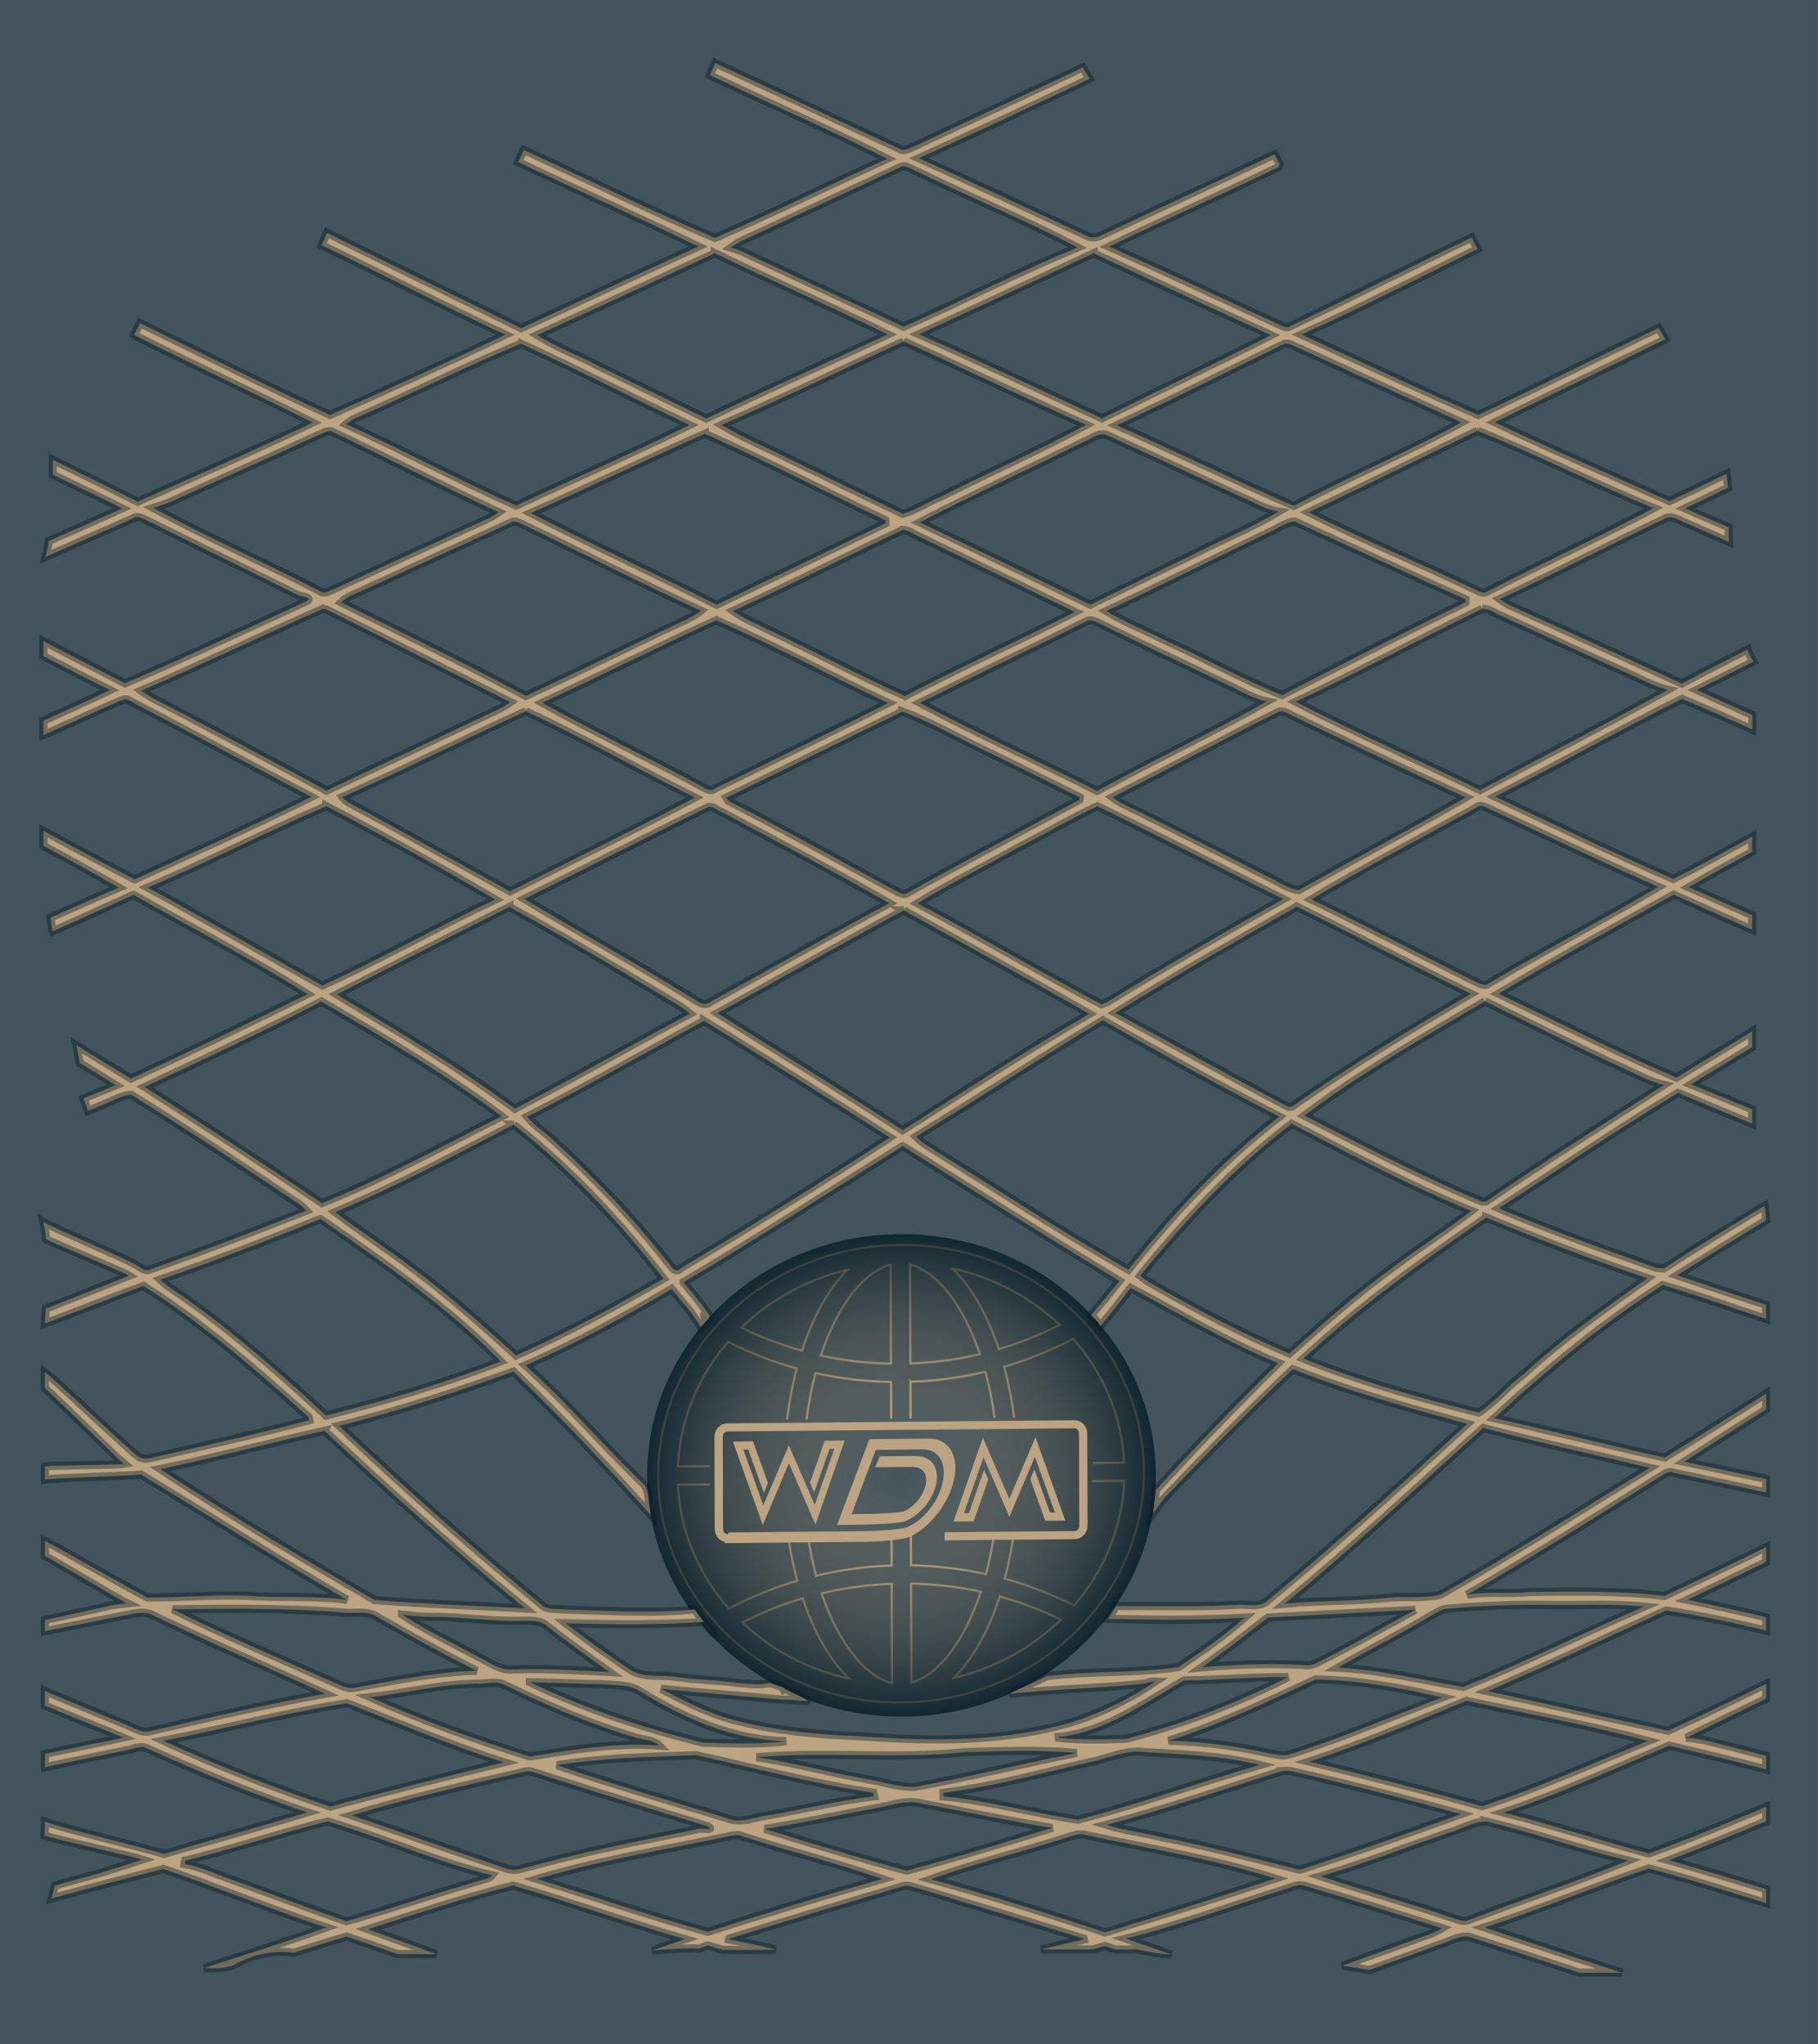 <svg height="299.253pt" viewBox="0 0 332.643 374.067" width="266.115pt" xmlns="http://www.w3.org/2000/svg" xmlns:xlink="http://www.w3.org/1999/xlink"><radialGradient id="a" cx="438.061" cy="25.801" gradientTransform="matrix(1.051 0 0 .997 -295.622 244.243)" gradientUnits="userSpaceOnUse" r="44.259"><stop offset="0" stop-color="#bca482" stop-opacity="0"/><stop offset="1" stop-color="#041a25" stop-opacity=".774"/></radialGradient><path d="m-0 0h332.643v374.067h-332.643z" fill="#041a25" fill-opacity=".769" fill-rule="evenodd" opacity=".97"/><path d="m164.624 227.805c-24.506.275-44.272 19.166-44.197 42.251.075 23.085 19.963 41.628 44.469 41.474l.043-0.0.021-0.0.043-0c24.549-.215 44.379-19.127 44.304-42.253-.075-23.125-20.028-41.688-44.576-41.472l-.043 0-.021 0-.043 0zm0.0.007.043-0.0.021-0.0.043-0c24.545-.215 44.494 18.345 44.569 41.465.075 23.121-19.753 42.03-44.298 42.245l-.043 0-.021 0-.043 0c-24.502.154-44.387-18.386-44.462-41.466-.075-23.08 19.688-41.969 44.19-42.244zm-1.652 3.589-.003.001c-4.827 1.21-9.699 7.311-12.788 16.637l-.001.003.003.001c4.126.91 8.422 1.415 12.845 1.497l.003-0-.059-18.14zm-.007.009.059 18.123c-4.42-.082-8.713-.587-12.836-1.496 3.088-9.319 7.957-15.415 12.777-16.627zm3.547-.001v.001l.059 18.08.002-0c4.379-.159 8.63-.72 12.729-1.682l.003-.001-.001-.003c-3.107-9.211-7.997-15.186-12.788-16.393l-.003-.001zm.007.011c4.785 1.208 9.672 7.178 12.777 16.382-4.096.961-8.343 1.521-12.719 1.68l-.059-18.063zm7.742.705.009.009c3.45 3.35 6.393 8.455 8.485 14.736l.001.002.002-.001c3.906-1.141 7.619-2.643 11.16-4.445l.003-.002-.003-.003c-5.315-5.005-12.079-8.649-19.647-10.293l-.012-.002zm.024.013c7.561 1.645 14.317 5.285 19.627 10.285-3.538 1.8-7.247 3.3-11.15 4.441-2.091-6.274-5.031-11.375-8.478-14.726zm-19.184.195-.012.002c-7.515 1.777-14.212 5.518-19.43 10.596l-.002.003.003.002c3.51 1.74 7.211 3.157 11.082 4.23l.002.001.001-.002c2.03-6.276 4.918-11.434 8.347-14.824l.008-.009zm-.024.013c-3.425 3.391-6.309 8.544-8.338 14.814-3.867-1.072-7.565-2.488-11.072-4.226 5.214-5.072 11.903-8.811 19.41-10.588zm41.287 12.627-.002.002c-3.967 2.087-8.191 3.814-12.63 5.121l-.003.001.001.003c.778 2.856 1.383 5.915 1.806 9.119l.007-0c-.423-3.203-1.029-6.262-1.806-9.118 4.438-1.306 8.66-3.034 12.626-5.12 5.465 6.189 8.907 14.045 9.321 22.672l-5.582.049 0.0.008 5.59-.049-.001-.003c-.412-8.631-3.856-16.49-9.325-22.682l-.001-.002-.001 0zm-63.152.555-.001.001c-5.428 6.287-8.821 14.207-9.178 22.824v.003l5.652-.05-0-.007-5.645.049c.357-8.613 3.749-16.53 9.174-22.814 3.957 2.017 8.17 3.671 12.573 4.879-.772 2.874-1.363 5.949-1.771 9.169l.007-0c.408-3.22 1.001-6.296 1.773-9.17l.001-.003-.002-.001c-4.405-1.209-8.618-2.862-12.577-4.88l-.002-.001zm15.997 5.736-.001.003c-.679 2.566-1.222 5.341-1.605 8.286l.007-0c.383-2.943.926-5.716 1.605-8.28 4.445.967 9.08 1.529 13.821 1.609l.021 6.536.007-0-.021-6.544-.003 0c-4.743-.079-9.38-.642-13.827-1.609l-.002-.001zm31.089-.252-.002.001c-4.419 1.045-8.989 1.668-13.709 1.83l0.0.008-.002-.003.021 6.54.007-0-.021-6.536c4.719-.162 9.286-.785 13.703-1.829.694 2.547 1.254 5.303 1.656 8.231l.007-0c-.402-2.93-.963-5.689-1.657-8.237l-.001-.002zm-56.277 20.679.001.003c.434 8.611 3.856 16.47 9.325 22.661l.001.002.002-.001c3.967-2.087 8.148-3.795 12.545-5.101l.002-.001-.001-.002c-.72-2.607-1.295-5.385-1.714-8.29l-.007 0c.419 2.904.993 5.682 1.713 8.288-4.395 1.306-8.575 3.013-12.54 5.1-5.466-6.189-8.887-14.045-9.322-22.652l5.667-.05-0-.008-5.675.05zm76.091-.667 0.0.008 5.582-.049c-.357 8.613-3.749 16.509-9.174 22.814-4-2.037-8.233-3.69-12.679-4.919.701-2.612 1.256-5.383 1.656-8.277l-.007 0c-.4 2.894-.955 5.667-1.657 8.279l-.001.002.003.001c4.448 1.229 8.682 2.882 12.684 4.92l.002.001.001-.002c5.428-6.307 8.821-14.206 9.178-22.823l-0-.006-5.59.049zm-52.32 9.908c.391 2.621.907 5.102 1.536 7.408l.001.002.003-.001c4.44-1.065 9.073-1.709 13.815-1.872l.003-0-.018-5.673-.008 0.0.018 5.665c-4.74.163-9.372.807-13.81 1.872-.628-2.304-1.143-4.783-1.534-7.402l-.007 0zm18.881-.166.018 5.673.002-0c4.721.079 9.295.643 13.72 1.61l.002.001.001-.003c.612-2.311 1.11-4.795 1.485-7.414l-.007 0c-.374 2.617-.872 5.098-1.484 7.408-4.424-.967-8.995-1.53-13.714-1.61l-.018-5.665-.007 0zm.028 9.006.001.001.059 18.12.003-.001c4.805-1.29 9.635-7.351 12.703-16.636l.001-.003-.003-.001c-4.126-.89-8.38-1.396-12.76-1.478l-.003 0zm.007.008c4.377.083 8.627.589 12.75 1.478-3.067 9.278-7.893 15.334-12.692 16.625l-.059-18.103zm-3.55.044c-4.422.16-8.715.74-12.835 1.742l-.003.001.001.003c3.149 9.271 8.061 15.267 12.895 16.412l.003.001-.059-18.161-.003 0zm-.003.007.059 18.143c-4.828-1.147-9.736-7.138-12.885-16.402 4.117-1.001 8.407-1.582 12.826-1.742zm19.771 2.294-.001.003c-2.073 6.337-4.961 11.493-8.41 14.904l-.009.011.012-.002c7.558-1.777 14.319-5.54 19.601-10.658l.003-.003-.004-.002c-3.552-1.74-7.274-3.176-11.187-4.249l-.002-.001zm.003.009c3.91 1.072 7.629 2.508 11.179 4.246-5.278 5.112-12.032 8.871-19.581 10.649 3.446-3.411 6.331-8.564 8.402-14.895zm-36.061.328-.002.001c-3.842 1.141-7.555 2.622-11.053 4.424l-.003.002.003.003c5.272 5.006 11.993 8.63 19.519 10.275l.012.002-.008-.009c-3.45-3.35-6.371-8.436-8.464-14.696l-.001-.002zm-.003.009c2.091 6.254 5.009 11.336 8.455 14.686-7.518-1.645-14.23-5.267-19.498-10.266 3.495-1.8 7.204-3.28 11.043-4.42z" fill="#bca482" overflow="visible" stroke="#bca482" stroke-width=".388"/><ellipse cx="164.941" cy="269.975" fill="url(#a)" fill-rule="evenodd" rx="46.533" ry="44.14"/><path d="m166.03 312.932c-0 0-0-0-0-0z" fill="#bababa"/><path d="m130.872 11.539c-.342.738-.675 1.477-.994 2.215 10.793 5.143 21.774 9.924 32.451 15.291-10.517 4.789-20.911 9.889-31.508 14.489-11.789-5.006-23.301-10.743-34.966-16.089-.262.557-.791 1.658-1.053 2.207 10.96 5.223 22.058 10.14 32.968 15.464-10.829 4.933-21.631 9.933-32.424 14.946-11.832-5.845-23.692-11.603-35.517-17.462-.247.571-.742 1.699-.989 2.271 11.244 5.375 22.314 11.126 33.616 16.378-10.611 5.056-21.334 9.909-32.069 14.684-11.702-5.338-23.184-11.197-34.769-16.796-.363.723-.721 1.452-1.084 2.176 10.844 5.44 21.848 10.562 32.678 16.016-10.575 5.035-21.331 9.693-32.022 14.474-5.155-2.593-10.335-5.149-15.531-7.672.012.913.012 1.825-.002 2.737 4.243 2.031 8.485 4.066 12.697 6.158-4.468 2.031-8.959 4.007-13.457 5.968-.017.359-.047.705-.11 1.014-.304 1.269-.333 1.361-.468 1.901 5.321-2.327 10.634-4.678 15.955-7.004.242-.181.486-.262.731-.28.737-.052 1.48.487 2.162.758 9.02 4.47 18.068 8.889 27.08 13.388.523.441 3.337.464 1.76 1.281-11.011 5.049-22.038 10.199-33.136 14.987-4.975-2.578-9.95-5.157-14.929-7.726.001.919.001 1.838 0 2.757 4.044 2.094 8.09 4.183 12.168 6.206-4.032 1.917-8.096 3.769-12.168 5.604v2.647c4.204-1.887 8.414-3.762 12.612-5.662.865-.34 1.685-.875 2.644-.904 11.287 5.888 22.48 11.951 33.76 17.861-10.648 5.273-21.512 10.142-32.32 15.097-5.582-2.913-11.145-5.884-16.696-8.881v2.742c4.632 2.496 9.247 5.02 13.803 7.648-4.189 1.77-8.344 3.63-12.495 5.499.092.739.163 1.481.302 2.212.019.1.062.193.11.284 4.93-2.206 9.853-4.426 14.763-6.671 10.626 6.018 21.485 11.674 31.835 18.155-10.713 5.273-21.454 10.49-32.312 15.459-3.323-2.039-6.654-4.071-9.982-6.107.09.53.318 1.719.612 3.231 2.211 1.355 4.42 2.713 6.621 4.084-1.981.798-3.952 1.624-5.927 2.438.426 1.077.709 1.905.831 2.271.892-.37 1.782-.749 2.676-1.113 1.737-.615 3.379-1.794 5.254-1.823 10.248 6.373 20.323 13.013 30.324 19.762.618.391 1.185.882 1.686 1.432-9.383 3.718-18.812 7.342-28.347 10.663-1.076.658-1.991-.305-2.863-.783-1.469-.967-15.438-6.879-16.92-7.826.339 1.56.456 2.301.473 3.134.923.576 14.325 6.129 15.248 6.705-.923.364-14.33 5.69-15.258 6.039-.077.9-.122 1.8-.151 2.701 1.844-.627 16.165-6.229 18.005-6.868 10.924 6.886 20.649 15.43 30.236 24.002l.115.579c-9.303 2.459-18.708 4.535-28.077 6.712-1.076.21-2.333.674-3.263-.151-1.515-.968-15.515-14.373-17.032-15.338-0.0.971 0 1.942 0 2.912.679.456 13.826 13.374 14.476 13.872-.666.143-13.81.281-14.476.423v2.438c1.695-.339 15.869-.666 17.571-.953 12.574 7.639 25.003 15.547 37.722 22.947-6.054-.817-12.182-.283-18.258-.746-6.083-.231-12.167.355-18.236.326-2.121-.935-16.702-9.376-18.799-10.364v2.742c.838.403 14.151 8.284 14.99 8.684-.84.086-1.676.2-2.513.314l-12.477 2.752v2.037c.633-.119 13.739-2.746 14.373-2.859 1.108-.172 2.298-.519 3.451-.52.691-.001 1.37.123 2.008.484 10.401 4.984 20.981 9.576 31.491 14.336-10.648 1.91-21.208 4.326-31.74 6.778-1.039.289-2.128.117-3.051-.389-1.355-.636-15.179-6.267-16.533-6.907v2.681c.64.296 13.754 5.579 14.395 5.873-.641.151-13.755 2.806-14.395 2.959v2.438c.928-.224 14.331-2.946 15.261-3.163.85-.152 1.758-.551 2.637-.489.293.021.582.093.865.243 9.565 4.318 19.282 8.363 29.247 11.684-8.7 2.655-17.493 5.041-26.222 7.602-3.12-1.058-18.683-4.714-21.755-5.915-.007.854-.046 1.7-.11 2.545 1.799.666 16.082 3.804 17.905 4.403-1.986.668-3.984 1.298-5.983 1.925-.029.135-10.026 2.757-10.058 2.893-.24 1.025-.402 1.685-.561 2.324 3.488-1.044 16.966-4.544 20.495-5.421 9.965 3.414 19.726 7.451 29.756 10.699-7.384 2.673-14.887 5.011-22.357 7.444.965.024 1.931.04 2.89-.024.718-.048 1.419-.231 2.13-.345 3.771-2.097 7.08-2.937 11.469-2.458 3.2-1.021 6.404-2.019 9.626-2.951 3.081 1.031 6.153 2.104 9.222 3.194 1.599.002 3.197.023 4.796.017.791-.001 1.582-.001 2.374 0-4.165-1.512-8.331-3.026-12.49-4.551 8.809-2.792 17.612-5.765 26.573-7.993 10.488 3.103 20.852 6.757 31.384 9.809-1.992.681-3.98 1.372-5.971 2.057 2.573-.221 5.149-.36 7.738-.382.261.021.522.033.782.051.547-.189 1.098-.37 1.645-.562.908.275 1.825.516 2.739.768 3.24.083 6.484.039 9.726-.005-2.828-.713-5.674-1.352-8.549-1.869l.037-.16c10.561-3.277 21.157-6.437 31.754-9.583.258-.087.517-.114.775-.1.773.042 1.543.439 2.301.591 10.023 2.966 20.001 6.039 29.995 9.078l.037.182c-2.62.559-5.227 1.172-7.825 1.821 2.178-0 4.356 0 6.534 0h2.917c.747-.213 1.497-.415 2.24-.642.63.218 1.263.426 1.894.642h1.662c.732.084 1.504-.107 2.232 0 1.431.209 2.841.568 4.277.741.689.083 1.381.138 2.074.177-2.775-.966-5.55-1.93-8.322-2.9 10.531-2.626 20.729-6.452 31.087-9.663.273-.089.546-.119.819-.112.818.022 1.632.388 2.422.588 7.879 2.336 15.714 4.826 23.563 7.279-1.577.969-3.373 1.447-5.088 2.098-4.387 1.591-8.777 3.17-13.165 4.755.735.11-.138-.013 1.862.275 1.014.177 2.03.355 3.049.525 4.236-1.523 8.477-3.036 12.694-4.609 1.57-.423 3.165-1.448 4.796-1.507.544-.02 1.093.068 1.645.321 6.443 2.056 12.864 4.173 19.289 6.282.881.001 1.763.009 2.644.007 1.715-.011 3.43-.005 5.145-.007-8.389-2.705-16.75-5.508-25.123-8.27 10.117-3.298 19.965-7.392 30.039-10.813 7.226 1.87 14.337 4.173 21.48 6.355v-.017-2.545c-5.915-1.82-11.836-3.622-17.795-5.283 5.966-2.289 11.897-4.675 17.795-7.133v-1.797-.856c-7.109 2.955-14.21 5.929-21.451 8.54-8.882-2.365-17.633-5.221-26.544-7.5 10.335-3.443 20.243-8.03 30.273-12.226 5.908 1.409 11.834 2.801 17.722 4.335v-2.482c-2.025-.527-4.047-1.065-6.078-1.563-2.827-.658-5.613-1.613-8.527-1.728 4.83-2.412 9.718-4.768 14.605-7.14v-2.732c-5.944 2.922-11.9 5.817-17.919 8.577-10.989-2.387-22.005-4.874-33.017-7.24 10.989-4.666 21.773-9.802 32.632-14.756 6.144.905 12.248 2.2 18.304 3.685v-2.458c-4.774-1.138-9.562-2.208-14.371-3.187 4.796-2.29 9.591-4.589 14.371-6.916v-2.725c-6.166 3.032-12.365 5.999-18.58 8.924-8.155-.962-16.403-.804-24.609-.717-3.838.456-7.733-.165-11.534.515 11.905-6.901 23.569-14.229 35.212-21.556.785-.42 1.614-1.26 2.595-.768 5.644 1.17 11.274 2.42 16.915 3.608 0-.828-0-1.656 0-2.485-4.996-1.046-9.988-2.103-14.983-3.148 4.972-3.228 9.976-6.404 14.985-9.573-0-.961 0-1.922 0-2.883-6.171 3.915-12.364 7.802-18.538 11.706-10.408-2.322-20.771-4.927-31.179-7.22 9.601-8.904 19.739-17.287 30.801-24.347 6.333 1.855 12.591 4.131 18.906 6.168-.004-.855-.002-1.71-.005-2.565-5.436-1.76-10.856-3.569-16.265-5.404 5.394-3.383 10.812-6.739 16.262-10.038-.061-.897-.147-1.792-.253-2.686-6.2 3.722-12.37 7.492-18.421 11.45-.327-.014-.979-.037-1.306-.051-9.702-3.457-19.411-6.909-28.896-10.93 10.901-7.067 21.649-14.402 32.768-21.128 4.506 1.916 9.028 3.801 13.562 5.657.004-.333.002-.662.013-.999v-1.639c-3.73-1.533-7.457-3.077-11.198-4.575 3.724-2.281 7.461-4.546 11.198-6.809v-1.293-1.59c-4.625 2.808-9.235 5.643-13.857 8.458-11.033-4.723-21.71-10.221-32.554-15.35 10.531-6.308 21.324-12.175 32.059-18.128 4.772 2.166 9.562 4.295 14.352 6.428v-2.65c-3.86-1.721-7.718-3.448-11.59-5.137 3.819-2.228 7.698-4.359 11.59-6.464-0-.927-0-1.854 0-2.781-4.826 2.56-9.542 5.342-14.447 7.719-10.953-4.774-21.768-9.932-32.576-15.053 11.491-5.751 22.669-12.151 34.182-17.88 4.317 1.789 8.591 3.69 12.858 5.611.004-.546-.002-1.092.002-1.639.001-.347-.013-.695-.017-1.043-3.381-1.518-6.765-3.031-10.138-4.566 3.472-1.701 6.922-3.446 10.367-5.202-.483-.857-.055-.087-.965-1.719-.036-.164-.071-.328-.107-.491-4.028 2.052-8.053 4.114-12.036 6.248-10.437-4.854-20.945-9.533-31.411-14.307-.676-.326-1.302-.709-1.891-1.15 10.066-4.644 19.872-9.853 29.909-14.569 1.432-1.027 2.95.218 4.323.717 2.57 1.123 5.137 2.256 7.703 3.389-.07-.887-.076-1.776-.019-2.655-2.671-1.164-5.339-2.334-8.018-3.484 2.632-1.243 5.254-2.503 7.874-3.771-.094-.859-.181-1.719-.273-2.579-3.477 1.695-6.958 3.383-10.457 5.032-10.648-4.81-21.406-9.403-31.944-14.438 10.357-5.121 20.817-10.061 31.182-15.189-.414-.694-.828-1.396-1.221-2.091-11.011 5.295-21.942 10.756-32.99 15.928-10.859-4.723-21.58-9.779-32.351-14.698 10.888-4.897 21.507-10.38 32.22-15.661-.276-.521-.828-1.57-1.097-2.098-11.069 5.302-21.994 10.886-33.07 16.174-.879.629-1.789-.194-2.61-.469-10.219-4.673-20.356-9.521-30.648-14.034 10.277-4.969 20.734-9.561 30.989-14.56l.219-.523-.931-1.821c-10.444 4.991-20.984 9.78-31.45 14.72-.923.506-2.019.715-2.963.165-10.226-4.716-20.41-9.548-30.68-14.163 10.473-4.716 20.881-9.6 31.252-14.533-.422-.694-.843-1.382-1.258-2.069-10.255 4.875-20.597 9.548-30.838 14.445-.829.289-1.774.992-2.639.457-11.266-5.215-22.494-10.511-33.76-15.712zm34.674 18.916c.859.084 1.689.799 2.495 1.043 9.645 4.716 19.611 8.803 29.11 13.779-10.742 4.47-21.143 9.787-31.791 14.489-8.438-3.928-16.87-7.836-25.308-11.742-2.093-.94-4.1-2.096-6.317-2.725 1.366-1.056 2.995-1.679 4.557-2.402 8.787-4.101 17.611-8.146 26.383-12.277.293-.152.584-.193.87-.165zm-34.759 15.884c10.473 5.107 21.2 9.716 31.652 14.859-11.091 5.085-22.198 10.142-33.216 15.379-6.447-3.139-12.893-6.286-19.333-9.432-3.823-2.033-7.93-3.517-11.593-5.832 10.866-4.919 21.683-9.931 32.49-14.973zm69.309.015c10.786 5.063 21.615 10.032 32.451 14.98-10.241 5.201-20.627 10.121-30.911 15.228-11.149-5.165-22.255-10.46-33.499-15.401 10.684-4.868 21.333-9.816 31.959-14.808zm-34.749 16.13c11.171 4.984 22.16 10.382 33.375 15.265-8.707 4.666-17.772 8.694-26.602 13.15-2.355.926-4.484 2.408-6.911 3.124-6.781-3.176-13.461-6.573-20.227-9.778-4.288-2.213-8.8-3.993-12.943-6.481 11.2-4.883 22.211-10.187 33.309-15.279zm70.025.406c.881-0 1.692.671 2.525.912 9.826 4.535 19.666 9.027 29.522 13.475-9.994 5.519-20.604 9.91-30.677 15.299-10.866-4.752-21.544-9.925-32.373-14.764 10.299-4.76 20.409-9.938 30.621-14.878.129-.031.257-.044.383-.044zm-140.06.007c10.379 4.731 20.532 9.991 30.853 14.873-10.473 5.136-21.165 9.816-31.732 14.742-10.473-4.666-20.642-10.121-31.087-14.902.959-.861 2.203-1.295 3.373-1.823 9.572-4.188 18.949-8.882 28.593-12.889zm175.029 15.95c10.873 4.311 21.369 9.743 32.249 14.127-9.957 5.252-20.213 9.99-30.236 15.148-1.047.796-2.099-.176-3.073-.537-9.885-4.709-20.024-8.919-29.8-13.838 10.35-4.839 20.546-10.003 30.86-14.9zm-210.017.044c.22.004.439.061.653.202 10.103 4.839 20.087 9.931 30.255 14.64-.531.383-1.076.725-1.65 1.028-9.499 4.304-18.984 8.659-28.462 13.028-.879.376-1.918 1.034-2.798.267-10.037-5.179-20.371-9.78-30.314-15.119.923-.297 1.86-.55 2.768-.919 9.201-4.159 18.439-8.223 27.597-12.462.616-.195 1.29-.676 1.95-.666zm68.653.491c11.127 4.94 21.979 10.613 33.019 15.807.007.145.029.427.037.571-10.306 4.984-20.62 9.938-30.926 14.907-11.237-5.758-22.743-10.995-33.957-16.782 10.67-4.702 21.158-9.809 31.827-14.504zm72.679.095c.393-.022.791.058 1.194.297 8.409 3.834 16.79 7.748 25.199 11.582 1.904.89 3.763 1.923 5.878 2.249-4.986 3.016-10.625 5.244-15.858 7.971-6.207 2.987-12.378 6.047-18.57 9.063-10.393-5.02-20.757-10.12-31.201-15.038 9.856-5.129 19.979-9.765 29.929-14.72 1.112-.358 2.249-1.338 3.429-1.403zm-107.584 15.984c.698-.023 1.402.477 2.04.732 10.713 5.172 21.295 10.611 32.117 15.559-1.599 1.295-3.547 2.013-5.386 2.888-8.882 4.224-17.706 8.562-26.624 12.7-11.127-5.96-22.473-11.523-33.796-17.107 1.105-1.114 2.645-1.569 4.033-2.227 8.983-4.094 17.946-8.224 26.922-12.318.229-.152.462-.219.695-.226zm142.879.002c10.415 4.716 20.771 9.561 31.208 14.219-.007.137-.029.407-.037.545-11.244 5.526-22.399 11.233-33.541 16.961-7.297-2.944-14.238-6.807-21.434-10.026-3.554-1.823-7.297-3.284-10.713-5.346 10.023-4.68 19.899-9.686 29.878-14.46 1.526-.629 2.944-1.879 4.638-1.894zm-71.78 1.502c1.097.036 1.992.796 2.98 1.216 9.507 4.593 19.021 9.181 28.52 13.804-10.284 5.259-20.831 10.002-31.065 15.355-8.562-3.812-16.827-8.267-25.308-12.252-2.064-1.078-4.288-1.888-6.149-3.299 10.444-4.716 20.656-9.932 31.021-14.822zm106.042 14.44c1.352-.007 2.464.911 3.685 1.388 7.363 3.371 14.739 6.713 22.116 10.055 2.726 1.107 5.271 2.682 8.164 3.362-11.331 6.308-22.932 12.211-34.357 18.374-11.2-5.476-22.64-10.466-33.723-16.159 11.484-5.418 22.676-11.493 34.116-17.02zm-212.186.027.626.058c11.295 5.577 22.487 11.358 33.753 17-1.395 1.034-3.016 1.676-4.572 2.414-9.696 4.586-19.397 9.167-29.086 13.767-8.918-4.912-17.931-9.642-26.922-14.416-2.333-1.273-4.826-2.293-6.977-3.863 11.135-4.81 22.086-10.049 33.177-14.961zm72.021 2.076c10.626 4.579 20.926 10.236 31.472 15.133-10.488 5.309-21.072 10.46-31.64 15.61-.938.839-1.94-.151-2.798-.506-9.55-5.165-19.362-9.867-28.84-15.141 10.648-4.926 21.136-10.229 31.805-15.097zm68.339.017c.717-.038 1.445.405 2.089.693 7.493 3.732 15.11 7.219 22.64 10.879 2.544 1.114 4.907 2.698 7.677 3.255-10.175 5.743-20.802 10.75-31.065 16.371-10.757-5.461-21.748-10.476-32.417-16.103 10.095-5.006 20.279-9.851 30.368-14.871.233-.143.47-.211.709-.224zm-103.168 16.629c10.473 4.904 20.576 10.618 30.926 15.797-11.186 5.866-22.531 11.466-33.818 17.151-9.637-5.28-19.195-10.705-28.876-15.899-.683-.34-1.321-.737-1.786-1.344 11.295-4.991 22.319-10.598 33.555-15.705zm138.235.039c.819.02 1.636.676 2.388.953 10.422 4.962 20.808 10.011 31.34 14.756-10.081 5.816-20.394 11.262-30.541 16.976-1.991-.239-3.683-1.541-5.471-2.365-8.024-4.08-16.049-8.153-24.117-12.146-1.534-.774-3.154-1.416-4.513-2.472 10.081-5.056 19.987-10.468 30.097-15.474.271-.172.544-.235.816-.229zm-69.355.019c5.073 1.873 9.884 4.65 14.805 6.994 5.902 2.843 11.769 5.781 17.634 8.689-.007.116-.029.346-.037.462-10.415 5.592-20.868 11.133-31.196 16.884-.887.745-1.881.035-2.71-.384-10.081-5.476-20.105-11.075-30.316-16.312-.094-.145-.276-.434-.363-.579 10.757-5.194 21.434-10.545 32.183-15.753zm105.637 17.29c.693-.082 1.435.425 2.084.664 10.19 4.723 20.315 9.599 30.599 14.12-10.212 6.04-20.758 11.559-30.962 17.62-.872.81-1.933-.1-2.783-.411-9.914-4.969-19.748-10.078-29.719-14.917 9.848-5.903 20.074-11.183 30.112-16.767.214-.19.439-.282.67-.309zm-211.03.019c10.422 5.461 20.794 11.103 30.926 17.093-10.684 4.984-20.932 10.894-31.674 15.712-10.655-5.924-21.195-12.079-31.908-17.917 11.018-4.651 21.667-10.193 32.656-14.888zm141.11.022c11.382 5.541 22.646 11.341 33.984 16.991-10.851 6.062-21.601 12.306-32.183 18.816-.269.109-.806.317-1.075.425-11.316-5.968-22.334-12.52-33.665-18.481 6.047-3.682 12.419-6.799 18.582-10.271 4.819-2.43 9.443-5.252 14.356-7.48zm-70.839.097c.754.074 1.397.679 2.103.958 10.226 5.519 20.555 10.873 30.621 16.682-10.989 5.859-21.805 12.044-32.714 18.048-1.257 1.042-2.514-.284-3.612-.856-9.994-6.243-20.328-11.921-30.424-17.975 11.251-5.577 22.407-11.347 33.694-16.852.113-.014.224-.015.331-.005zm107.309 18.262c10.648 5.252 21.143 10.8 31.842 15.95-11.127 6.496-22.154 13.201-32.692 20.601l-.69.1c-10.626-5.599-21.084-11.507-31.659-17.192 10.866-6.814 22.057-13.1 33.199-19.458zm-144.074.051c9.841 5.418 19.514 11.145 29.144 16.932 1.352.774 2.702 1.591 3.909 2.589-10.72 5.736-21.295 11.762-32.066 17.411-10.35-7.725-21.528-14.264-32.59-20.912 10.531-5.353 21.043-10.726 31.603-16.021zm72.15.634c11.295 6.351 22.718 12.486 33.955 18.945-11.614 6.684-22.829 14.084-34.145 21.274-11.2-7.284-22.575-14.307-33.892-21.403 11.367-6.257 22.649-12.668 34.082-18.816zm106.332 16.638c8.467 4.13 16.876 8.405 25.459 12.311 2.406 1.071 4.709 2.416 7.304 2.988-10.873 7.045-21.848 13.961-32.524 21.311l-.77.029c-11.12-4.629-21.775-10.28-32.502-15.719 10.408-7.848 21.819-14.293 33.034-20.919zm-212.89.051c11.266 6.539 22.553 13.173 32.975 20.985-10.873 5.469-21.578 11.364-32.88 15.899-10.699-7.241-21.544-14.286-32.424-21.26 10.844-5.063 21.689-10.134 32.329-15.624zm142.999 3.428c10.626 6.105 21.391 11.993 32.271 17.628-10.43 8.029-19.457 17.722-27.611 28.001-12.385-7.082-24.32-14.899-36.414-22.451-.901-.528-1.715-1.18-2.449-1.904 11.491-6.944 22.684-14.381 34.203-21.274zm-72.986.102c11.396 7.017 22.707 14.162 34.008 21.337-12.603 8.232-25.38 16.225-38.31 23.936-1.09 1.15-1.759-.644-2.427-1.23-6.214-7.942-13.214-15.233-20.649-22.04-1.614-1.534-3.54-2.735-4.964-4.456 10.931-5.563 21.563-11.703 32.342-17.547zm107.533 18.836c10.8 5.592 21.549 11.371 32.844 15.928-4.782 3.696-9.893 6.951-14.698 10.612-6.527 4.76-12.586 10.097-18.575 15.493-8.627-3.595-16.856-8.065-24.982-12.651-.836-.448-1.591-.997-2.318-1.583 8.286-10.149 17.219-19.871 27.728-27.799zm-142.346.158c10.342 8.13 19.339 17.825 27.407 28.161-8.802 5.042-17.689 9.96-26.985 14.054-6.163-5.591-12.4-11.131-19.094-16.101-4.579-3.487-9.412-6.634-13.998-10.106 11.178-4.723 21.907-10.424 32.671-16.008zm71.161 3.936c13.192 8.246 26.325 16.614 39.648 24.651-2.209 2.763-2.903 3.578-5.171 6.305 1.452 1.358 1.191 1.283 1.714 1.941 2.457-2.93 3.202-3.92 5.528-6.958 8.925 4.709 17.624 9.938 26.992 13.765-8.395 8.261-14.44 14.558-22.406 23.238-.064 1.235-.349 3.082-.495 4.268 1.693-2.239 1.097-1.75 2.768-3.57 7.479-7.725 14.973-15.459 22.823-22.823 10.372 4.087 21.136 7.081 31.893 10.004-11.941 10.944-23.913 21.882-36.407 32.219-1.548 1.57-3.947.658-5.888.897-7.675.412-14.258.18-21.94.216-.494.781-.98 1.562-1.46 2.344 8.685.181 16.291.283 24.97-.224-3.765 3.342-7.935 6.222-12.1 9.044-8.329 1.179-15.746.643-24.104 1.655-1.602.87-5.019 2.228-6.878 3.253 7.61-.882 17.382-1.026 24.999-1.923.552-.253 1.142-.367 1.76-.345-4.361 2.959-9.158 5.338-14.144 7.082-12.966 4.13-26.752 3.87-40.169 2.922-7.421-.26-14.872-.985-22.082-2.779-4.971-1.201-9.55-3.515-14.042-5.881 7.443.738 14.9 1.316 22.35 1.989 4.461-.016 7.014 1.308-.134-2.175.197.388.382.611.589.965-.589-.965 1.031-.67-2.984-1.841-2.042.485-4.172.101-6.222-.066-3.605-.506-7.252-.527-10.85-1.055-2.878-.448-6.178.325-8.671-1.498-3.947-2.633-7.813-5.375-11.527-8.319 8.656.21 16.65.333 25.307-.246 4.297 5.34-.547-.45-1.702-2.28-8.046.781-15.713.232-23.773.007-1.497-.203-3.27.233-4.404-1.004-12.697-10.416-24.974-21.352-36.901-32.622 10.822-2.633 21.42-6.164 31.886-9.904 9.354 9.056 16.421 16.613 25.157 26.255-.604-3.551-.317-4.096-1.095-5.456-8.395-8.058-13.198-14.122-21.847-21.934 9.238-4.015 18.085-8.877 26.749-13.991 2.439 3.055 3.187 3.596 5.336 6.984 1.049-1.24.509-.588 1.454-1.623-1.379-2.163-.786.83-.23.181-.151.249 0 0 .464-.549-2.138-2.99-2.745-3.627-4.853-6.235v-.002c13.562-7.971 26.747-16.563 40.091-24.882zm106.775 13.064c9.696 4.029 19.523 7.818 29.502 11.081-7.77 5.49-15.541 11.039-22.562 17.484-2.929 2.192-5.296 5.086-8.32 7.118-10.844-2.713-21.69-5.709-32.061-9.89 10.372-9.555 21.812-17.829 33.441-25.793zm-213.304.26c11.52 7.964 23.178 16.088 33.004 26.049-10.415 4.036-21.164 7.182-31.986 9.916-7.929-7.364-16.085-14.539-24.865-20.875-1.824-1.345-3.814-2.446-5.471-4.002 9.899-3.349 19.636-7.153 29.317-11.088zm212.768 38.236c10.095 2.662 20.299 4.882 30.46 7.291-12.741 7.776-25.31 15.843-38.29 23.214-3.205.781-6.548.203-9.804.6-6.221.629-12.478.462-18.699 1.055 12.508-10.272 24.283-21.368 36.333-32.16zm-212.039.52c11.941 11.161 24.065 22.179 36.748 32.515-9.194-.543-18.405-.804-27.57-1.549-13.242-7.696-26.446-15.507-39.216-23.956 10.081-2.069 20.009-4.79 30.039-7.011zm232.871 31.844c2.86-.007 5.717.045 8.566.338-11.077 4.76-21.87 10.199-33.063 14.684-7.61-1.288-15.175-3.125-22.901-3.523 5.567-3.233 11.345-6.119 16.884-9.425.981-.528 1.92-1.28 3.083-1.374 6.265-.514 12.559-.789 18.853-.681 2.856.054 5.718-.013 8.578-.019zm-247.003.727c5.839.035 11.677.207 17.503.683 2.115.268 4.5-.456 6.361.853 5.967 3.393 11.978 6.733 18.119 9.807-7.522.203-14.922 1.752-22.299 3.104-1.323.289-2.507-.42-3.663-.904-9.928-4.376-19.929-8.636-29.646-13.453 2.595-.034 5.191-.068 7.786-.085 1.947-.013 3.893-.016 5.839-.005zm213.728.175c-6.033 3.298-12.007 6.728-18.17 9.787-1.141.644-2.456.26-3.67.253-5.735-.246-11.485.009-17.198.501 4.143-2.886 8.105-6.025 12.095-9.114 8.976-.506 17.96-.921 26.944-1.427zm-185.396.897c1.643.181 3.285.406 4.95.399 5.64-.072 11.236.896 16.876.715 1.584.029 3.417-.187 4.696.97 3.714 2.922 7.558 5.672 11.403 8.414-5.858-.311-11.708-.652-17.573-.464-2.282.268-4.157-1.25-6.105-2.154-4.775-2.582-9.697-4.928-14.247-7.879zm162.107 11.431c-9.456 4.781-19.384 8.65-29.654 11.29-4.085.116-8.205.254-12.268-.173l-.022-.175c8.533-.89 15.698-6.204 22.93-10.342 6.345-.043 12.661-.673 19.014-.6zm5.052.425c7.806.13 15.576 1.534 23.156 3.299-9.383 3.487-18.585 7.529-28.165 10.495-1.105.275-2.209-.057-3.285-.231-6.112-1.382-12.356-2.192-18.621-2.351 9.31-2.886 18.098-7.132 26.914-11.212zm-143.791.506c4.579.072 9.156.312 13.735.384 2.173.239 4.573.03 6.47 1.318 8.053 4.955 17.087 8.918 26.695 9.085-5.0.637-10.087.383-15.117.297-10.909-2.691-21.645-6.215-31.783-11.083zm-6.385.087c.631.014 1.249.123 1.835.435 7.864 3.819 15.924 7.313 24.348 9.729 1.301.34 2.84.31 3.858 1.344-7.929-.593-15.831.766-23.629 2.003-9.921-3.081-19.725-6.633-29.225-10.857 6.556-.723 13.004-2.431 19.633-2.468 1.04.023 2.129-.211 3.18-.187zm177.78 3.328c11.084 2.351 22.261 4.398 33.214 7.349-10.088 4.015-20.008 8.563-30.351 11.927-10.481-2.951-21.048-5.591-31.623-8.173 9.79-3.154 19.245-7.218 28.759-11.103zm-204.85.44c9.536 3.667 18.969 7.741 28.752 10.801-10.626 2.597-21.252 5.236-31.805 8.108-10.372-3.479-20.598-7.494-30.541-12.051 11.215-2.156 22.3-5.115 33.594-6.858zm123.388 8.713c3.391-.014 6.779.072 10.148.394-9.921 1.873-19.718 4.434-29.668 6.185-2.965.116-5.808-.969-8.715-1.41-6.767-1.186-13.41-3.052-20.22-4.006 12.712-1.114 25.576.426 38.295-.948 3.376-.083 6.769-.199 10.16-.214zm21.343.131c.432-0.0.867.028 1.306.09 7.028.42 14.122.666 20.99 2.365-11.135 3.183-22.075 7.125-33.282 10.011-8.227-1.208-16.301-3.517-24.572-4.254 0-.166 0-.505-.007-.678 9.02-1.092 17.85-3.566 26.71-5.584 2.957-.57 5.832-1.948 8.856-1.95zm-80.838.661c10.771 2.351 21.505 5.238 32.422 6.873.036.159.103.485.139.644-6.57.796-13.011 2.409-19.53 3.508-2.391.318-4.869 1.526-7.238.542-10.422-3.226-20.939-6.185-31.245-9.744 8.409-1.353 16.948-1.527 25.452-1.823zm107.75 2.866c.187-.01.376-.011.565 0 .253.015.507.047.763.1 10.335 2.365 20.629 4.978 30.848 7.813-9.768 3.559-19.589 7.008-29.473 10.191-8.409-2.098-16.819-4.326-25.338-5.997-3.343-.781-6.765-1.229-10.043-2.227 10.459-2.734 20.707-6.258 31.021-9.505.544-.22 1.095-.344 1.657-.374zm-138.59.07c.851-.017 1.687.36 2.51.615 10.081 3.277 20.233 6.337 30.365 9.432 1.802.962-1.635.152-2.013.608-10.757 2.112-21.52 4.298-32.095 7.213-1.701.564-3.351-.371-4.935-.841-8.685-2.951-17.335-6.002-26.02-8.961 10.313-3.096 20.838-5.497 31.333-7.898.287-.112.572-.162.855-.168zm69.635 5.669c.646-.033 1.295-.006 1.95.117 8.126 1.534 16.215 3.285 24.392 4.573-8.831 2.72-17.677 5.446-26.602 7.826-8.707-2.329-17.356-4.955-25.969-7.638 6.861-1.063 13.644-2.575 20.476-3.826 1.908-.304 3.815-.952 5.754-1.05zm105.737 3.496c8.743 2.105 17.255 5.115 26.005 7.169-9.558 3.899-19.368 7.161-29.013 10.828-1.163.571-2.341-.131-3.446-.442-7.871-2.669-15.887-4.903-23.78-7.507 7.951-2.307 15.685-5.317 23.52-7.993 2.231-.665 4.374-1.953 6.714-2.054zm-211.981.022c10.124 2.944 19.835 7.437 30.119 9.853-.567.702-1.723.715-2.515 1.07-8.111 2.25-16.054 5.106-24.158 7.327-7.05-2.438-14.027-5.114-21.041-7.646-2.842-.977-5.581-2.306-8.554-2.827.029-.152.078-.456.107-.608 8.751-2.098 17.298-4.999 26.042-7.169zm137.767 2.348c.306-.009.615.023.924.117 11.593 2.51 23.404 4.384 34.713 7.986-10.35 3.371-20.701 6.714-31.123 9.846-10.531-3.515-21.148-6.799-31.854-9.729 8.068-2.93 16.483-4.889 24.645-7.558.872-.239 1.776-.636 2.695-.661zm-63.116.168c.512-.02 1.026.05 1.521.275 8.402 2.713 17.006 4.818 25.335 7.733-10.691 3.009-21.323 6.264-31.898 9.663-10.524-2.893-20.84-6.444-31.262-9.656 11.396-3.364 23.157-5.346 34.786-7.748.494-.137 1.006-.248 1.518-.267z" fill="#bca482" stroke="#041a25" stroke-opacity=".4" stroke-width="1.495"/><g fill="#bababa"><path d="m178.173 251.674c.309.331.309.331 0 0z"/><path d="m140.316 267.377c.291.343.291.343 0 0z"/><path d="m139.745 270.887c.344.325.344.325 0 0z"/><path d="m154.308 270.864c.338.325.338.325 0 0z"/><path d="m153.696 280.807c.367.262.367.262 0 0z"/><path d="m160.104 294.162c.32.337.32.337 0 0z"/><path d="m190.982 302.833c.349.302.349.302 0 0z"/></g><g transform="matrix(1.303 0 0 1.29 -7.547 -112.791)"><path d="m108.188 304.955 19.353-.178c.812-.007 4.9-.208 5.641-.541.74-.333 1.415-.767 2.025-1.303.628-.549 1.172-1.166 1.632-1.849.478-.697.851-1.407 1.12-2.13.279-.75.44-1.492.482-2.226.055-.734-.024-1.386-.236-1.954-.212-.569-.561-1.028-1.048-1.376-.486-.349-1.116-.52-1.889-.513l-6.598.061-3.501 9.408 2.783-.026c.515-.005 4.317-.142 4.78-.35.475-.208.903-.477 1.282-.807.392-.33.732-.706 1.018-1.13.299-.424.53-.854.692-1.29.157-.423.248-.838.271-1.246.028-.421-.034-.788-.188-1.099-.141-.311-.376-.56-.704-.748-.31-.201-.73-.299-1.258-.294l-4.936.045.529-1.248 4.852-.045c.683-.006 1.244.124 1.684.392.445.254.764.604.957 1.051.211.433.307.935.287 1.506-.015.557-.134 1.136-.357 1.736-.213.573-.523 1.146-.929 1.721-.388.561-.844 1.061-1.367 1.5-.523.44-1.106.798-1.748 1.076-.63.278-4.605.45-5.301.456l-3.962.036 4.414-11.862 8.183-.075c.889-.008 1.605.189 2.149.592.556.403.955.935 1.196 1.599.254.663.35 1.423.288 2.28-.057.843-.253 1.714-.588 2.614-.335.9-.797 1.781-1.388 2.642-.577.861-1.238 1.635-1.981 2.321-.738.673-1.544 1.217-2.418 1.632-.861.416-5.049.658-5.937.666l-19.739.181z" fill="#bca482" stroke="#bca482" stroke-width=".295"/><path d="m143.893 293.903-2.867 8.277.877-.008 2.085-6.009.486 1.134-2.027 5.86-2.63.024 3.996-11.571 3.709 8.662 3.669-8.73 4.068 11.497-2.63.024-2.063-5.823.479-1.143 2.122 5.971.877-.008-2.918-8.224-3.597 8.515-3.635-8.448z" fill="#bca482" stroke="#bca482" stroke-width=".177"/><g transform="matrix(1.046 0 0 1.028 -5.273 74.177)"><path d="m113.049 220.848-2.791-8.003.838-.008 2.03 5.81.458-1.112-1.973-5.666-2.515.024 3.891 11.188 3.495-8.495 3.561 8.429 3.822-11.26-2.515.024-1.939 5.702.464 1.104 1.994-5.848.838-.008-2.742 8.054-3.49-8.221-3.426 8.286z" fill="#bca482" stroke="#bca482" stroke-width=".171"/><path d="m119.905 225.049-11.656.109c-.32.003-.61-.141-.82-.376-.21-.235-.34-.562-.341-.926l-.019-6.335-.019-6.335c-.001-.364.127-.693.335-.932.208-.239.497-.388.817-.391l23.312-.218 23.312-.218c.32-.003.61.141.82.376.21.235.34.562.341.926l.019 6.335.019 6.335c.001.364-.127.693-.335.932-.208.239-.497.388-.817.391l-11.656.109-3.368.032-2.46.023" fill="none" stroke="#bca482" stroke-linejoin="round" stroke-width="1.114"/></g></g></svg>